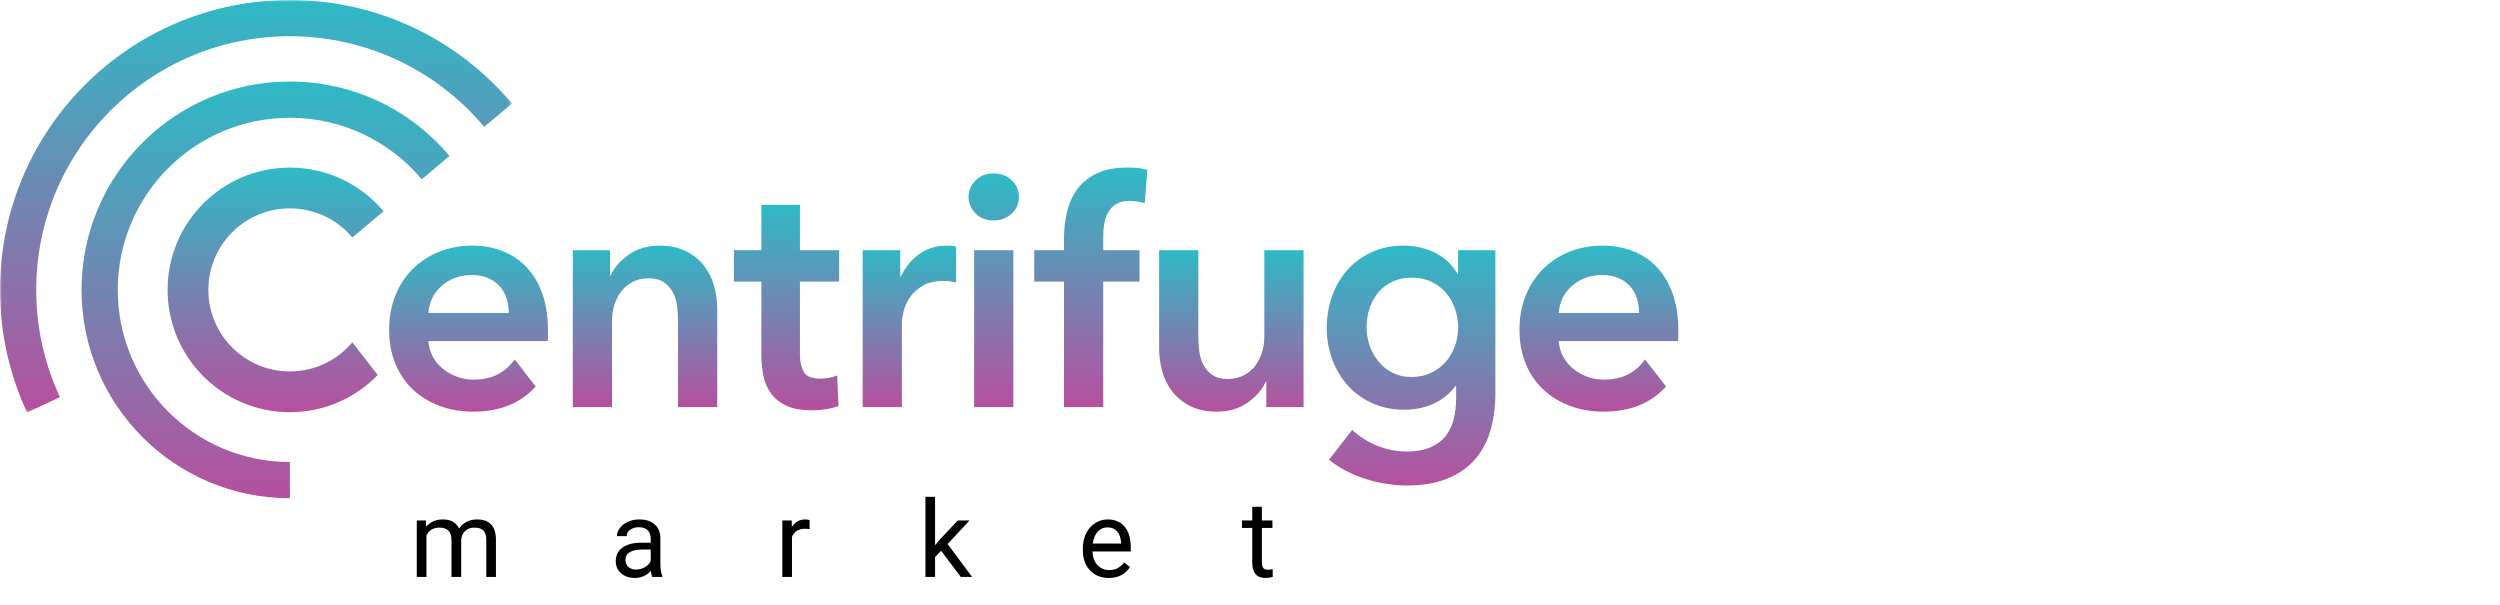 <svg width="702" height="170" viewBox="0 0 702 170" fill="none" xmlns="http://www.w3.org/2000/svg">
<mask id="mask0" mask-type="alpha" maskUnits="userSpaceOnUse" x="0" y="0" width="144" height="116">
<path fill-rule="evenodd" clip-rule="evenodd" d="M0 0H143.759V115.812H0V0Z" fill="white"/>
</mask>
<g mask="url(#mask0)">
<path fill-rule="evenodd" clip-rule="evenodd" d="M16.833 111.51C12.561 102.365 10.175 92.162 10.175 81.402C10.175 42.064 42.064 10.175 81.402 10.175C103.305 10.175 122.899 20.063 135.965 35.618L143.759 29.077C128.827 11.3 106.434 0 81.402 0C36.445 0 0 36.445 0 81.402C0 93.699 2.727 105.36 7.609 115.812L16.833 111.51Z" fill="url(#paint0_linear)"/>
</g>
<path fill-rule="evenodd" clip-rule="evenodd" d="M81.401 129.734C54.708 129.734 33.069 108.095 33.069 81.402C33.069 54.709 54.708 33.069 81.401 33.069C96.265 33.069 109.559 39.781 118.425 50.336L126.221 43.794C115.489 31.016 99.394 22.894 81.401 22.894C49.089 22.894 22.894 49.089 22.894 81.402C22.894 113.714 49.089 139.909 81.401 139.909V129.734Z" fill="url(#paint1_linear)"/>
<path fill-rule="evenodd" clip-rule="evenodd" d="M98.939 96.117C94.739 101.117 88.442 104.296 81.401 104.296C68.757 104.296 58.507 94.046 58.507 81.402C58.507 68.757 68.757 58.507 81.401 58.507C88.442 58.507 94.739 61.687 98.939 66.686L107.707 59.328C101.408 51.829 91.962 47.06 81.401 47.06C62.435 47.06 47.06 62.435 47.06 81.402C47.06 100.368 62.435 115.743 81.401 115.743C91.08 115.743 99.82 111.736 106.062 105.294L98.939 96.117Z" fill="url(#paint2_linear)"/>
<path fill-rule="evenodd" clip-rule="evenodd" d="M160.841 70.258H171.302V77.324H171.486C172.464 75.122 174.162 73.18 176.579 71.497C178.995 69.815 181.856 68.973 185.16 68.973C188.035 68.973 190.497 69.478 192.547 70.487C194.597 71.497 196.278 72.828 197.594 74.479C198.91 76.131 199.873 78.028 200.485 80.169C201.096 82.311 201.403 84.514 201.403 86.777V114.308H190.391V89.897C190.391 88.612 190.299 87.267 190.115 85.859C189.932 84.452 189.533 83.183 188.923 82.051C188.31 80.919 187.468 79.985 186.398 79.252C185.328 78.517 183.905 78.15 182.131 78.15C180.356 78.15 178.828 78.503 177.543 79.206C176.258 79.909 175.203 80.811 174.377 81.913C173.551 83.014 172.923 84.285 172.495 85.721C172.067 87.16 171.853 88.612 171.853 90.081V114.308H160.841V70.258Z" fill="url(#paint3_linear)"/>
<path fill-rule="evenodd" clip-rule="evenodd" d="M206.082 79.068V70.258H213.791V57.502H224.619V70.258H235.632V79.068H224.619V99.532C224.619 101.491 224.971 103.112 225.675 104.397C226.378 105.681 227.953 106.324 230.401 106.324C231.135 106.324 231.93 106.248 232.787 106.094C233.643 105.942 234.408 105.713 235.082 105.406L235.448 114.032C234.469 114.399 233.306 114.689 231.961 114.904C230.615 115.118 229.33 115.225 228.107 115.225C225.17 115.225 222.784 114.812 220.949 113.986C219.113 113.16 217.659 112.029 216.59 110.591C215.519 109.154 214.784 107.502 214.387 105.635C213.988 103.77 213.791 101.766 213.791 99.624V79.068H206.082Z" fill="url(#paint4_linear)"/>
<path fill-rule="evenodd" clip-rule="evenodd" d="M242.241 70.258H252.794V77.599H252.978C254.201 75.03 255.915 72.951 258.117 71.359C260.319 69.769 262.889 68.973 265.826 68.973C266.253 68.973 266.712 68.989 267.203 69.019C267.691 69.051 268.12 69.126 268.487 69.248V79.343C267.753 79.16 267.125 79.038 266.606 78.976C266.085 78.916 265.58 78.885 265.091 78.885C262.582 78.885 260.563 79.343 259.035 80.261C257.505 81.179 256.312 82.279 255.456 83.565C254.598 84.85 254.018 86.166 253.712 87.511C253.405 88.857 253.253 89.928 253.253 90.722V114.308H242.241V70.258Z" fill="url(#paint5_linear)"/>
<path fill-rule="evenodd" clip-rule="evenodd" d="M273.533 114.308H284.545V70.258H273.533V114.308ZM271.972 55.299C271.972 53.526 272.629 51.981 273.945 50.665C275.26 49.35 276.928 48.692 278.947 48.692C280.966 48.692 282.664 49.32 284.04 50.573C285.417 51.828 286.105 53.404 286.105 55.299C286.105 57.196 285.417 58.772 284.04 60.025C282.664 61.28 280.966 61.907 278.947 61.907C276.928 61.907 275.26 61.25 273.945 59.933C272.629 58.619 271.972 57.074 271.972 55.299V55.299Z" fill="url(#paint6_linear)"/>
<path fill-rule="evenodd" clip-rule="evenodd" d="M298.771 79.068H290.42V70.258H298.771V66.964C298.771 64.334 299.061 61.81 299.643 59.393C300.224 56.977 301.203 54.85 302.58 53.014C303.956 51.179 305.776 49.726 308.04 48.656C310.303 47.586 313.148 47.049 316.575 47.049C317.798 47.049 318.823 47.095 319.649 47.187C320.475 47.279 321.315 47.448 322.173 47.692L321.439 57.053C320.826 56.869 320.168 56.717 319.466 56.594C318.761 56.472 318.011 56.41 317.217 56.41C315.625 56.41 314.341 56.717 313.363 57.328C312.383 57.94 311.634 58.736 311.115 59.714C310.594 60.693 310.243 61.764 310.059 62.926C309.876 64.089 309.784 65.22 309.784 66.321V70.258H319.97V79.068H309.784V114.308H298.771V79.068Z" fill="url(#paint7_linear)"/>
<path fill-rule="evenodd" clip-rule="evenodd" d="M366.041 114.308H355.579V107.241H355.395C354.416 109.444 352.718 111.387 350.302 113.068C347.885 114.751 345.025 115.593 341.722 115.593C338.845 115.593 336.383 115.088 334.334 114.078C332.284 113.068 330.602 111.738 329.286 110.086C327.97 108.434 327.007 106.539 326.396 104.397C325.784 102.255 325.478 100.053 325.478 97.789V70.258H336.491V94.669C336.491 95.954 336.583 97.3 336.766 98.707C336.95 100.115 337.347 101.384 337.959 102.515C338.57 103.648 339.412 104.58 340.482 105.314C341.552 106.048 342.975 106.415 344.75 106.415C346.462 106.415 347.976 106.064 349.292 105.36C350.608 104.657 351.678 103.754 352.505 102.653C353.331 101.552 353.957 100.283 354.386 98.844C354.813 97.407 355.028 95.954 355.028 94.485V70.258H366.041V114.308Z" fill="url(#paint8_linear)"/>
<path fill-rule="evenodd" clip-rule="evenodd" d="M124.093 80.215C126.387 78.228 129.186 77.232 132.49 77.232C134.264 77.232 135.808 77.523 137.124 78.104C138.439 78.687 139.525 79.466 140.382 80.444C141.238 81.424 141.865 82.555 142.263 83.84C142.661 85.124 142.86 86.471 142.86 87.877H120.284C120.528 84.758 121.798 82.204 124.093 80.215V80.215ZM144.512 100.909C143.287 102.684 141.727 104.075 139.832 105.085C137.934 106.094 135.61 106.599 132.857 106.599C131.265 106.599 129.737 106.324 128.268 105.773C126.8 105.222 125.484 104.474 124.322 103.525C123.159 102.577 122.226 101.445 121.523 100.129C120.819 98.814 120.406 97.362 120.284 95.77H153.781C153.841 95.281 153.872 94.792 153.872 94.302V92.834C153.872 88.857 153.336 85.385 152.266 82.417C151.195 79.451 149.711 76.973 147.815 74.984C145.918 72.997 143.67 71.497 141.07 70.487C138.469 69.478 135.64 68.973 132.581 68.973C129.278 68.973 126.203 69.54 123.359 70.671C120.514 71.804 118.05 73.394 115.971 75.443C113.89 77.493 112.254 79.971 111.061 82.876C109.868 85.783 109.272 89.011 109.272 92.558C109.272 96.168 109.868 99.395 111.061 102.24C112.254 105.085 113.906 107.486 116.017 109.444C118.127 111.403 120.62 112.917 123.496 113.986C126.372 115.056 129.522 115.593 132.949 115.593C140.344 115.593 146.168 113.236 150.424 108.527L144.512 100.909Z" fill="url(#paint9_linear)"/>
<path fill-rule="evenodd" clip-rule="evenodd" d="M441.493 80.215C443.787 78.228 446.586 77.232 449.89 77.232C451.664 77.232 453.208 77.523 454.525 78.104C455.839 78.687 456.925 79.466 457.782 80.444C458.638 81.424 459.265 82.555 459.664 83.84C460.061 85.124 460.26 86.471 460.26 87.877H437.685C437.928 84.758 439.199 82.204 441.493 80.215V80.215ZM461.912 100.909C460.688 102.684 459.127 104.075 457.232 105.085C455.334 106.094 453.01 106.599 450.257 106.599C448.665 106.599 447.137 106.324 445.669 105.773C444.2 105.222 442.884 104.474 441.722 103.525C440.56 102.577 439.626 101.445 438.923 100.129C438.22 98.814 437.807 97.362 437.685 95.77H471.181C471.241 95.281 471.273 94.792 471.273 94.302V92.834C471.273 88.857 470.736 85.385 469.666 82.417C468.596 79.451 467.111 76.973 465.216 74.984C463.319 72.997 461.07 71.497 458.47 70.487C455.869 69.478 453.04 68.973 449.982 68.973C446.678 68.973 443.604 69.54 440.759 70.671C437.914 71.804 435.451 73.394 433.371 75.443C431.291 77.493 429.654 79.971 428.462 82.876C427.268 85.783 426.672 89.011 426.672 92.558C426.672 96.168 427.268 99.395 428.462 102.24C429.654 105.085 431.307 107.486 433.417 109.444C435.528 111.403 438.02 112.917 440.896 113.986C443.772 115.056 446.922 115.593 450.349 115.593C457.744 115.593 463.568 113.236 467.825 108.527L461.912 100.909Z" fill="url(#paint10_linear)"/>
<path fill-rule="evenodd" clip-rule="evenodd" d="M408.523 97.221C407.911 98.899 407.038 100.377 405.908 101.658C404.774 102.938 403.398 103.959 401.778 104.722C400.156 105.485 398.336 105.865 396.317 105.865C394.359 105.865 392.6 105.469 391.041 104.676C389.48 103.883 388.164 102.831 387.094 101.52C386.023 100.209 385.197 98.73 384.616 97.084C384.035 95.438 383.745 93.731 383.745 91.961C383.745 90.012 384.035 88.182 384.616 86.474C385.197 84.766 386.023 83.288 387.094 82.037C388.164 80.787 389.48 79.796 391.041 79.065C392.6 78.334 394.39 77.967 396.409 77.967C398.428 77.967 400.232 78.334 401.823 79.065C403.414 79.796 404.774 80.803 405.908 82.083C407.038 83.364 407.911 84.858 408.523 86.564C409.134 88.272 409.44 90.072 409.44 91.961C409.44 93.791 409.134 95.545 408.523 97.221V97.221ZM409.44 70.258V76.865H409.257C407.665 74.174 405.524 72.185 402.833 70.9C400.14 69.615 397.235 68.973 394.115 68.973C390.811 68.973 387.828 69.585 385.167 70.809C382.506 72.033 380.242 73.685 378.376 75.764C376.509 77.845 375.073 80.292 374.063 83.106C373.053 85.92 372.549 88.919 372.549 92.099C372.549 95.219 373.068 98.172 374.109 100.955C375.149 103.74 376.601 106.172 378.468 108.251C380.333 110.331 382.612 111.983 385.305 113.206C387.996 114.429 390.995 115.042 394.299 115.042C397.357 115.042 400.126 114.47 402.604 113.327C405.081 112.184 407.115 110.531 408.707 108.367H408.89V111.591C408.89 113.802 408.661 115.828 408.202 117.67C407.743 119.511 406.977 121.109 405.908 122.459C404.836 123.81 403.398 124.868 401.594 125.637C399.789 126.404 397.571 126.789 394.941 126.789C392.188 126.789 389.465 126.252 386.773 125.182C384.151 124.14 381.792 122.646 379.694 120.705L373.191 129.083C374.598 130.244 376.188 131.285 377.963 132.203C379.737 133.12 381.588 133.885 383.516 134.497C385.443 135.108 387.4 135.567 389.389 135.874C391.376 136.179 393.257 136.332 395.032 136.332C399.314 136.332 403.017 135.72 406.137 134.497C409.257 133.272 411.841 131.545 413.892 129.312C415.94 127.078 417.455 124.356 418.434 121.145C419.412 117.933 419.903 114.338 419.903 110.361V70.258H409.44Z" fill="url(#paint11_linear)"/>
<path d="M119.6 146.15L119.673 147.908C120.835 146.541 122.402 145.857 124.375 145.857C126.592 145.857 128.101 146.707 128.901 148.406C129.429 147.645 130.112 147.029 130.952 146.561C131.802 146.092 132.803 145.857 133.955 145.857C137.432 145.857 139.199 147.698 139.258 151.38V162H136.548V151.541C136.548 150.408 136.289 149.563 135.771 149.007C135.254 148.44 134.385 148.157 133.164 148.157C132.158 148.157 131.323 148.46 130.659 149.065C129.995 149.661 129.609 150.467 129.502 151.482V162H126.777V151.614C126.777 149.31 125.649 148.157 123.394 148.157C121.616 148.157 120.4 148.914 119.746 150.428V162H117.036V146.15H119.6ZM183.145 162C182.988 161.688 182.861 161.131 182.764 160.33C181.504 161.639 180 162.293 178.252 162.293C176.689 162.293 175.405 161.854 174.399 160.975C173.403 160.086 172.905 158.963 172.905 157.605C172.905 155.955 173.53 154.676 174.78 153.768C176.04 152.85 177.808 152.391 180.083 152.391H182.72V151.146C182.72 150.198 182.437 149.446 181.87 148.89C181.304 148.323 180.469 148.04 179.365 148.04C178.398 148.04 177.588 148.284 176.934 148.772C176.279 149.261 175.952 149.852 175.952 150.545H173.228C173.228 149.754 173.506 148.992 174.062 148.26C174.629 147.518 175.391 146.932 176.348 146.502C177.314 146.072 178.374 145.857 179.526 145.857C181.353 145.857 182.783 146.316 183.818 147.234C184.854 148.143 185.391 149.397 185.43 150.999V158.294C185.43 159.749 185.615 160.906 185.986 161.766V162H183.145ZM178.647 159.935C179.497 159.935 180.303 159.715 181.064 159.275C181.826 158.836 182.378 158.265 182.72 157.562V154.31H180.596C177.275 154.31 175.615 155.281 175.615 157.225C175.615 158.074 175.898 158.738 176.465 159.217C177.031 159.695 177.759 159.935 178.647 159.935ZM227.339 148.582C226.929 148.514 226.484 148.479 226.006 148.479C224.229 148.479 223.022 149.236 222.388 150.75V162H219.678V146.15H222.314L222.358 147.981C223.247 146.565 224.507 145.857 226.138 145.857C226.665 145.857 227.065 145.926 227.339 146.062V148.582ZM264.268 154.661L262.568 156.434V162H259.858V139.5H262.568V153.108L264.019 151.365L268.955 146.15H272.251L266.084 152.771L272.969 162H269.79L264.268 154.661ZM311.333 162.293C309.185 162.293 307.437 161.59 306.089 160.184C304.741 158.768 304.067 156.878 304.067 154.515V154.017C304.067 152.444 304.365 151.043 304.961 149.812C305.566 148.572 306.406 147.605 307.48 146.912C308.564 146.209 309.736 145.857 310.996 145.857C313.057 145.857 314.658 146.536 315.801 147.894C316.943 149.251 317.515 151.194 317.515 153.724V154.852H306.777C306.816 156.414 307.271 157.679 308.14 158.646C309.019 159.603 310.132 160.081 311.479 160.081C312.437 160.081 313.247 159.886 313.911 159.495C314.575 159.104 315.156 158.587 315.654 157.942L317.31 159.231C315.981 161.272 313.989 162.293 311.333 162.293ZM310.996 148.084C309.902 148.084 308.984 148.484 308.242 149.285C307.5 150.076 307.041 151.189 306.865 152.625H314.805V152.42C314.727 151.043 314.355 149.979 313.691 149.227C313.027 148.465 312.129 148.084 310.996 148.084ZM354.341 142.312V146.15H357.3V148.245H354.341V158.074C354.341 158.709 354.473 159.188 354.736 159.51C355 159.822 355.449 159.979 356.084 159.979C356.396 159.979 356.826 159.92 357.373 159.803V162C356.66 162.195 355.967 162.293 355.293 162.293C354.082 162.293 353.169 161.927 352.554 161.194C351.938 160.462 351.631 159.422 351.631 158.074V148.245H348.745V146.15H351.631V142.312H354.341Z" fill="black"/>
<defs>
<linearGradient id="paint0_linear" x1="71.88" y1="0" x2="71.88" y2="115.812" gradientUnits="userSpaceOnUse">
<stop stop-color="#2EBAC6"/>
<stop offset="1" stop-color="#B6509E"/>
</linearGradient>
<linearGradient id="paint1_linear" x1="74.558" y1="22.894" x2="74.558" y2="139.909" gradientUnits="userSpaceOnUse">
<stop stop-color="#2EBAC6"/>
<stop offset="1" stop-color="#B6509E"/>
</linearGradient>
<linearGradient id="paint2_linear" x1="77.384" y1="47.06" x2="77.384" y2="115.743" gradientUnits="userSpaceOnUse">
<stop stop-color="#2EBAC6"/>
<stop offset="1" stop-color="#B6509E"/>
</linearGradient>
<linearGradient id="paint3_linear" x1="181.122" y1="68.973" x2="181.122" y2="114.308" gradientUnits="userSpaceOnUse">
<stop stop-color="#2EBAC6"/>
<stop offset="1" stop-color="#B6509E"/>
</linearGradient>
<linearGradient id="paint4_linear" x1="220.857" y1="57.502" x2="220.857" y2="115.225" gradientUnits="userSpaceOnUse">
<stop stop-color="#2EBAC6"/>
<stop offset="1" stop-color="#B6509E"/>
</linearGradient>
<linearGradient id="paint5_linear" x1="255.364" y1="68.973" x2="255.364" y2="114.308" gradientUnits="userSpaceOnUse">
<stop stop-color="#2EBAC6"/>
<stop offset="1" stop-color="#B6509E"/>
</linearGradient>
<linearGradient id="paint6_linear" x1="279.039" y1="48.692" x2="279.039" y2="114.308" gradientUnits="userSpaceOnUse">
<stop stop-color="#2EBAC6"/>
<stop offset="1" stop-color="#B6509E"/>
</linearGradient>
<linearGradient id="paint7_linear" x1="306.297" y1="47.049" x2="306.297" y2="114.308" gradientUnits="userSpaceOnUse">
<stop stop-color="#2EBAC6"/>
<stop offset="1" stop-color="#B6509E"/>
</linearGradient>
<linearGradient id="paint8_linear" x1="345.759" y1="70.258" x2="345.759" y2="115.593" gradientUnits="userSpaceOnUse">
<stop stop-color="#2EBAC6"/>
<stop offset="1" stop-color="#B6509E"/>
</linearGradient>
<linearGradient id="paint9_linear" x1="131.572" y1="68.973" x2="131.572" y2="115.593" gradientUnits="userSpaceOnUse">
<stop stop-color="#2EBAC6"/>
<stop offset="1" stop-color="#B6509E"/>
</linearGradient>
<linearGradient id="paint10_linear" x1="448.973" y1="68.973" x2="448.973" y2="115.593" gradientUnits="userSpaceOnUse">
<stop stop-color="#2EBAC6"/>
<stop offset="1" stop-color="#B6509E"/>
</linearGradient>
<linearGradient id="paint11_linear" x1="396.226" y1="68.973" x2="396.226" y2="136.332" gradientUnits="userSpaceOnUse">
<stop stop-color="#2EBAC6"/>
<stop offset="1" stop-color="#B6509E"/>
</linearGradient>
</defs>
</svg>
